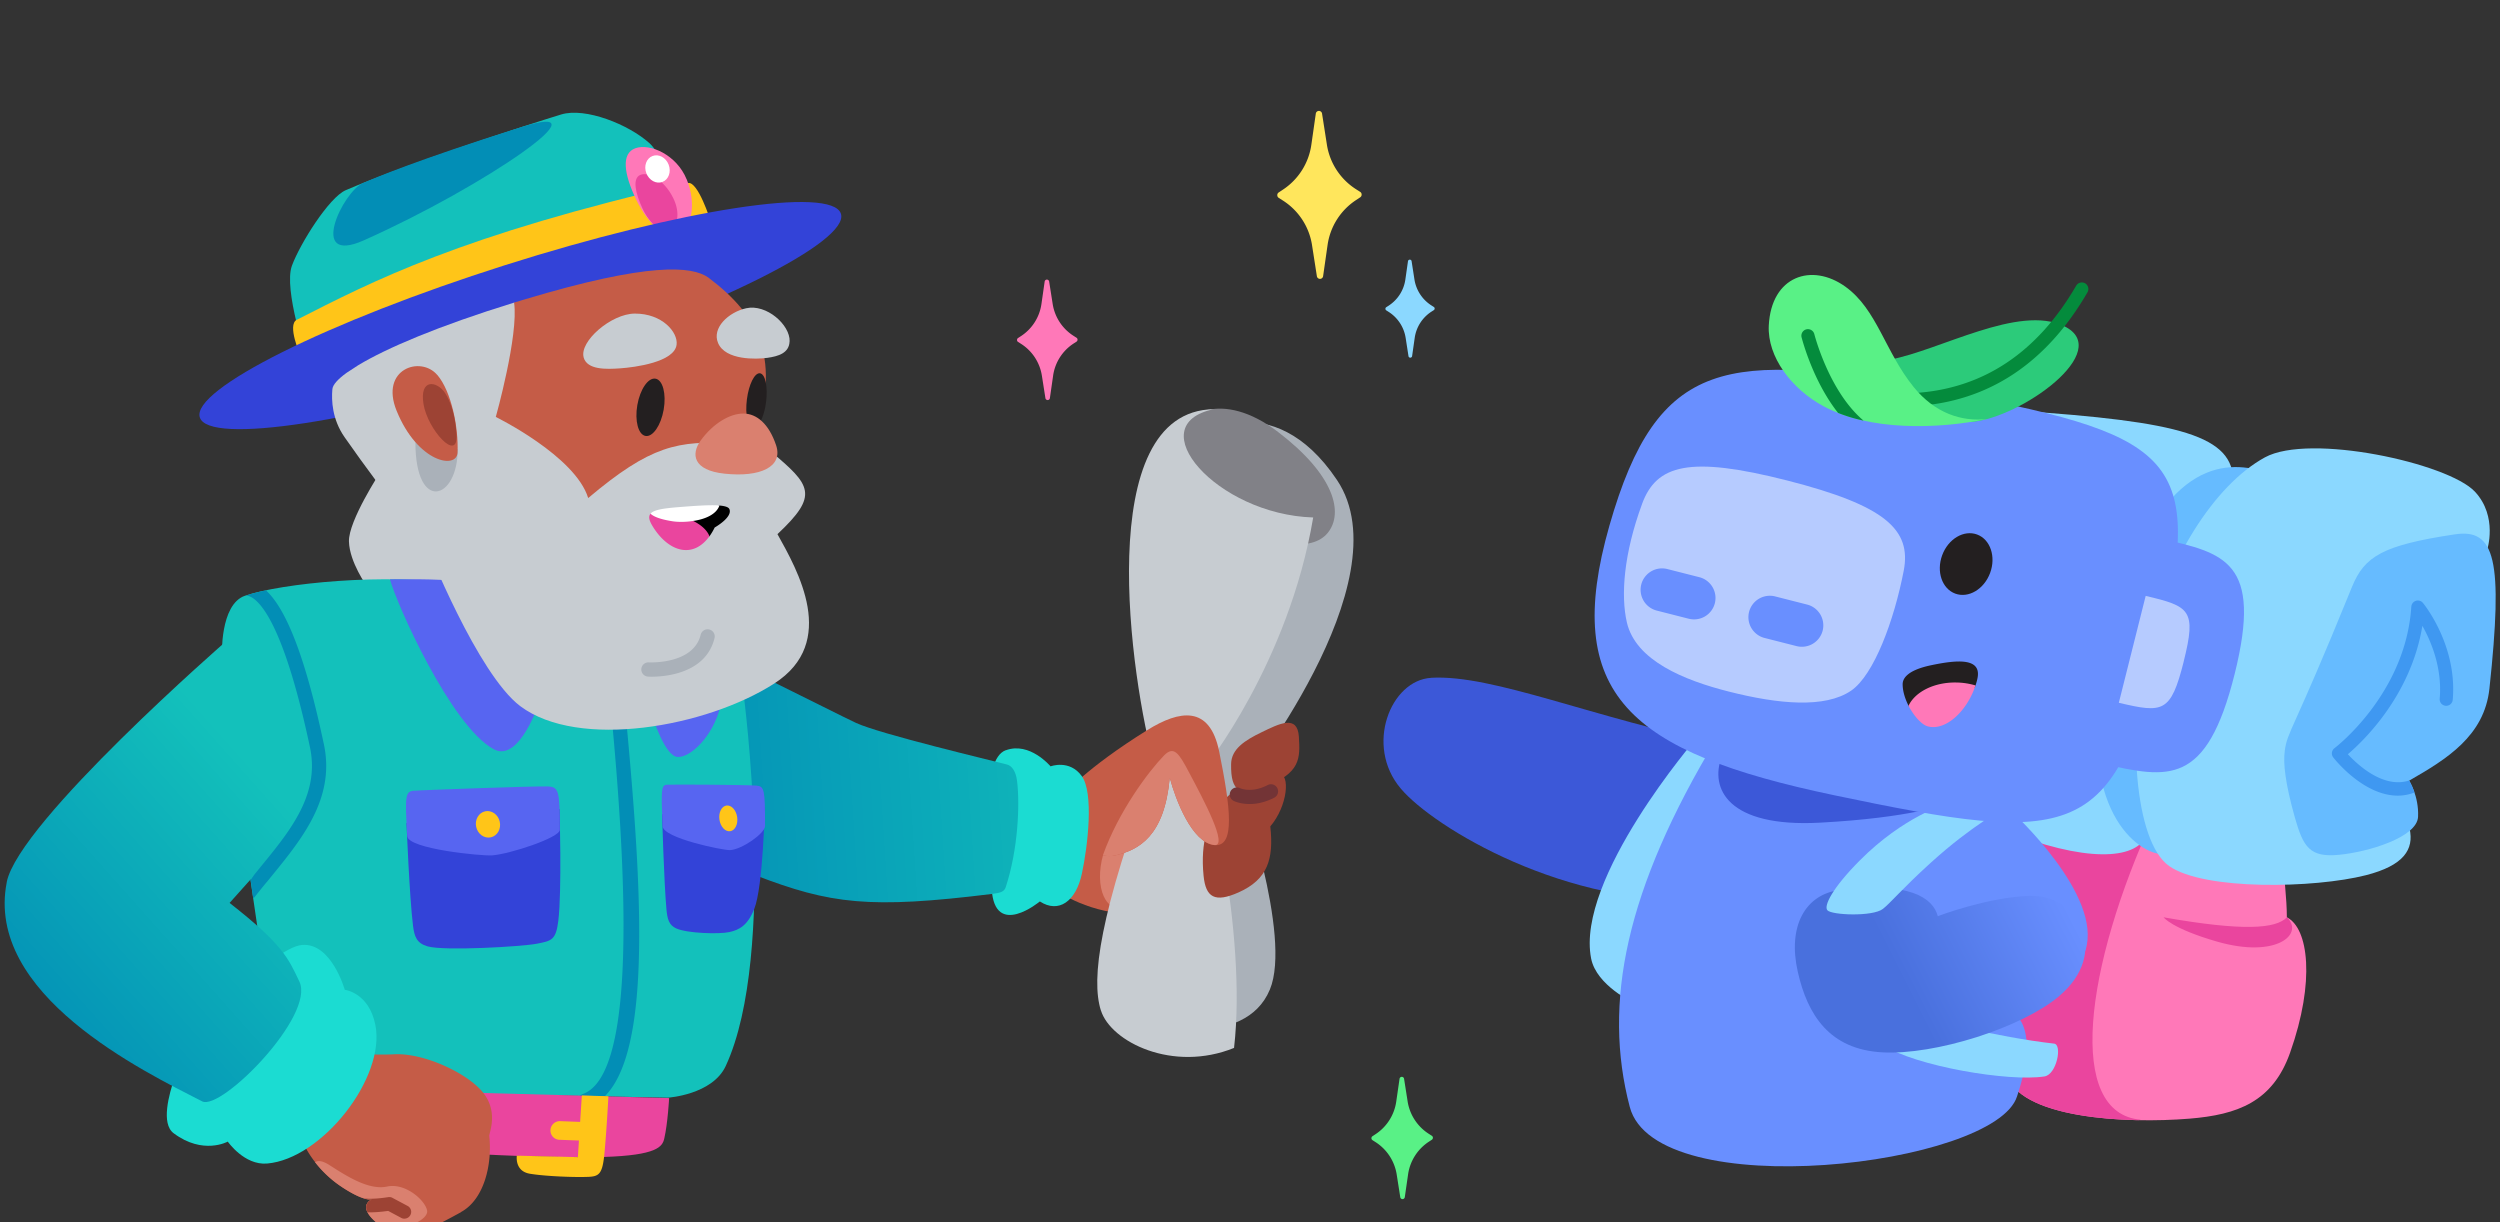 <svg xmlns="http://www.w3.org/2000/svg" width="225" height="110" fill="none">
  <rect width="100%" height="100%" fill="#333333" stroke="none"/>
  <path fill="#8BD8FF"
    d="M128.828 27.489a3.398 3.398 0 0 1-1.529-2.341l-.255-1.642a.16.16 0 0 0-.163-.138.164.164 0 0 0-.163.143l-.235 1.642a3.368 3.368 0 0 1-1.504 2.356l-.214.138a.168.168 0 0 0-.077.138v.01c0 .056.031.107.077.138l.214.137a3.396 3.396 0 0 1 1.53 2.341l.255 1.642a.16.16 0 0 0 .163.138.165.165 0 0 0 .163-.143l.234-1.642a3.375 3.375 0 0 1 1.504-2.356l.215-.138a.167.167 0 0 0 .076-.137v-.01a.167.167 0 0 0-.076-.138l-.215-.138Z" />
  <path fill="#59F186"
    d="M128.599 102.05a4.246 4.246 0 0 1-1.912-2.917l-.321-2.045a.203.203 0 0 0-.204-.173.208.208 0 0 0-.204.178l-.296 2.05a4.228 4.228 0 0 1-1.876 2.943l-.265.174a.212.212 0 0 0-.092.173v.01c0 .072.036.133.097.174l.265.168a4.247 4.247 0 0 1 1.912 2.917l.321 2.045a.205.205 0 0 0 .204.174.208.208 0 0 0 .204-.179l.296-2.05a4.232 4.232 0 0 1 1.876-2.943l.265-.173a.214.214 0 0 0 .092-.174v-.01a.206.206 0 0 0-.097-.173l-.265-.169Z" />
  <path fill="#FF78B8"
    d="M96.621 30.227a4.163 4.163 0 0 1-1.881-2.876l-.316-2.014a.208.208 0 0 0-.204-.174.203.203 0 0 0-.2.174l-.29 2.02a4.147 4.147 0 0 1-1.846 2.896l-.26.168a.206.206 0 0 0-.091.174v.01c0 .071.035.133.091.168l.266.169a4.164 4.164 0 0 1 1.881 2.876l.316 2.014a.208.208 0 0 0 .204.174.203.203 0 0 0 .199-.174l.29-2.02a4.146 4.146 0 0 1 1.846-2.896l.26-.168a.206.206 0 0 0 .092-.174v-.01a.197.197 0 0 0-.092-.168l-.265-.169Z" />
  <path fill="#FFE65C"
    d="M122.048 17.034a5.813 5.813 0 0 1-2.626-4.009l-.439-2.81a.284.284 0 0 0-.56.005l-.403 2.816a5.815 5.815 0 0 1-2.575 4.044l-.362.24a.279.279 0 0 0-.127.24v.015c0 .096.051.183.132.234l.367.235a5.813 5.813 0 0 1 2.626 4.008l.438 2.81a.284.284 0 0 0 .561-.005l.403-2.815a5.816 5.816 0 0 1 2.575-4.044l.362-.24a.281.281 0 0 0 .127-.24v-.015a.277.277 0 0 0-.132-.235l-.367-.234Z" />
  <path fill="#FF78B8"
    d="M182.001 69.86s-2.804 21.45-1.458 26.698c1.061 4.12 10.814 4.59 16.525 4.12 4.303-.357 7.474-1.499 9.044-5.946 2.274-6.42 1.652-11.205-.295-12.174 0-3.136-1.035-9.878-1.035-9.878l-22.781-2.816v-.005Z" />
  <path fill="#EA459E"
    d="m192.688 100.775-.214.041c-5.272-.097-11.125-1.117-11.931-4.258-1.152-4.478.724-20.767 1.295-25.439l12.012 2.341c-6.271 13.637-7.933 26.765-1.162 27.315ZM199.505 84.736c5.419 1.57 7.897-.699 6.317-2.178-1.01 1.04-3.921 1.26-11.1 0 0 0 .719 1 4.783 2.178Z" />
  <path fill="#8BD8FF"
    d="m178.585 36.776.164 37.276c7.948 3.488 12.782 3.422 14.143 1.606l8.056-33.002c-.551-3.84-6.312-4.926-22.363-5.88Z" />
  <path fill="#6BF"
    d="M194.202 76.831c-2.503-.505-7.938-5.15-4.287-19.701 3.839-15.31 9.896-15.728 13.424-14.805l-9.132 34.506h-.005Z" />
  <path fill="#8BD8FF"
    d="m209.35 75.367 7.515-.785c.413 1.861-.515 3.315-3.936 4.187-4.614 1.178-14.556 1.392-17.707-.826-3.151-2.219-3.788-12.27-2.024-19.819 1.764-7.548 6.026-14.438 10.646-16.962 4.033-2.203 16.483.52 18.89 3.08 2.111 2.25 1.101 5.284 1.101 5.284L209.35 75.367Z" />
  <path fill="#6BF"
    d="M205.628 67.605c-.148 1.071.031 2.846.908 5.962.754 2.672 1.346 3.621 3.971 3.366 2.626-.255 7.026-1.566 7.118-3.417.092-1.846-.8-3.259-.8-3.259 3.359-1.928 6.765-4.003 7.224-8.282 1.249-11.643.51-14.433-3.125-13.882-6.455.974-8.117 1.958-9.244 4.727-5.399 13.296-5.797 12.908-6.057 14.785h.005Z" />
  <path fill="#3F98F1"
    d="M211.308 67.88c1.463-1.249 5.685-5.324 6.705-11.556.79 1.403 1.799 3.794 1.56 6.559a.585.585 0 0 0 .535.637.586.586 0 0 0 .637-.535c.429-4.87-2.554-8.568-2.681-8.721a.586.586 0 0 0-.638-.189.594.594 0 0 0-.408.525c-.504 7.844-6.847 12.689-6.913 12.735a.589.589 0 0 0-.113.831c.133.174 2.718 3.443 5.818 3.443.489 0 .989-.092 1.494-.28-.225-.664-.479-1.077-.479-1.077.015-.01.03-.02.045-.025-2.319.8-4.67-1.377-5.567-2.352l.005.006Z" />
  <path fill="#3C58D8"
    d="M128.803 61.006c-3.645.209-6.001 6.094-2.738 9.96 2.947 3.499 14.934 10.766 27.69 9.996l1.55-13.892c-12.042-2.469-20.934-6.385-26.497-6.07l-.005.006Z" />
  <path fill="#8BD8FF"
    d="M152.68 66.442s-10.896 12.628-9.479 19.824c.48 2.443 3.86 3.998 3.86 3.998l6.98-23.19-1.356-.632h-.005Z" />
  <path fill="#698FFF"
    d="m181.119 73.098-26.614-6.656c-8.214 13.607-10.274 23.858-7.827 33.18 2.341 8.911 32.866 5.335 34.854-.943 2.294-6.86-.653-7.675-.653-7.675s5.211-.53 6.812-5.478c1.596-4.946-6.577-12.428-6.577-12.428h.005Z" />
  <path fill="#8BD8FF"
    d="M169.459 94.054c2.906 1.902 11.36 3.33 14.546 2.825 1.107-.178 1.616-2.871.867-2.953-5.068-.566-11.757-2.295-11.757-2.295l-3.651 2.428-.005-.005Z" />
  <path fill="url(#a)"
    d="M185.336 89.647c-3.386 2.856-11.197 5.33-15.938 5.064-4.742-.265-6.715-3.355-7.597-7.246-.933-4.111.673-6.967 3.767-7.365 6.241-.795 8.423.709 8.831 2.356 0 0 4.477-1.708 8.245-1.826 4.532-.142 7.26 5.157 2.686 9.012l.006.005Z" />
  <path fill="#3C58D8"
    d="M154.943 68.12c-1.06 2.826.531 6.36 8.831 5.921 8.3-.443 11.395-1.677 11.395-1.677l-20.226-4.244Z" />
  <path fill="#8BD8FF"
    d="M175.169 72.358s-3.844 1.107-7.8 5.095c-2.453 2.469-3.243 4.07-2.907 4.468.367.444 4.084.596 4.997-.118.704-.55 1.713-1.8 4.298-4.146 3.783-3.432 6.582-4.86 6.582-4.86l-5.165-.444-.005.005Z" />
  <path fill="#FF78B8"
    d="M177.795 61.694c-.79 2.382-2.738 4.126-4.318 3.672-.526-.148-1.229-.918-1.708-1.851.586-1.24 2.284-2.121 4.282-2.09a6.338 6.338 0 0 1 1.744.264v.005Z" />
  <path fill="#698FFF"
    d="M173.92 35.037c21.597 4.06 24.595 5.676 20.568 22.746-4.242 17.962-7.832 18.319-29.429 13.785-18.406-3.866-24.55-9.068-20.211-24.266 4.339-15.198 10.595-15.738 29.072-12.265Z" />
  <path fill="#231F20"
    d="M179.111 51.564c.544-1.468.019-3.017-1.172-3.458-1.19-.441-2.597.391-3.141 1.86-.544 1.468-.019 3.017 1.172 3.458 1.191.441 2.597-.391 3.141-1.86Z" />
  <path fill="#698FFF"
    d="M201.116 60.67c-2.534 10.148-5.961 9.388-11.824 8.088l2.534-10.15 2.534-10.148c5.863 1.3 9.289 2.06 6.756 12.214v-.005Z" />
  <path fill="#B6CBFF"
    d="M196.537 59.532c-1.167 4.636-1.866 4.656-5.843 3.718l1.209-4.81 1.208-4.809c3.972.939 4.589 1.26 3.421 5.901h.005ZM147.785 45.354c1.295-3.53 4.247-4.36 13.077-2.106 8.831 2.254 11.182 4.427 10.473 8.119-.857 4.442-2.672 9.379-4.732 10.791-2.355 1.612-6.551 1.214-10.997.087-4.018-1.015-8.392-2.784-9.188-6.227-.561-2.438-.28-6.181 1.367-10.659v-.005Z" />
  <path fill="#698FFF"
    d="m150.059 51.214 2.886.734a1.933 1.933 0 0 1 1.391 2.346 1.932 1.932 0 0 1-2.345 1.393l-2.886-.735a1.933 1.933 0 0 1-1.392-2.346 1.933 1.933 0 0 1 2.346-1.392ZM159.761 53.677l2.886.735a1.933 1.933 0 0 1 1.392 2.346 1.933 1.933 0 0 1-2.346 1.392l-2.886-.734a1.933 1.933 0 0 1-1.391-2.346 1.932 1.932 0 0 1 2.345-1.393Z" />
  <path fill="#2CCB7A"
    d="M177.392 37.98c4.472-.342 12.935-6.411 8.382-8.625-4.079-1.983-11.155 2.168-15.688 3.015l2.238 4.91 5.068.694v.006Z" />
  <path fill="#048B3C"
    d="M172.324 36.557a.593.593 0 0 1-.03-1.183c6.159-.373 11.058-3.627 14.561-9.66a.591.591 0 0 1 .806-.214c.28.163.377.525.214.806-3.712 6.4-8.933 9.848-15.51 10.245h-.036l-.005.006Z" />
  <path fill="#59F186"
    d="M159.19 29.3c.225-4.478 3.88-5.667 6.893-3.5 2.856 2.05 3.569 5.86 6.159 9.048 1.897 2.33 4.299 3.132 6.613 2.861-4.471.923-10.605 1.097-14.765-1.163-2.845-1.54-5.037-4.416-4.9-7.247Z" />
  <path fill="#048B3C"
    d="M167.715 37.857a14.191 14.191 0 0 1-2.289-.694c-2.284-2.896-3.228-6.614-3.284-6.803a.593.593 0 0 1 .428-.719.596.596 0 0 1 .719.428c.016.056 1.316 5.162 4.426 7.783v.005Z" />
  <path fill="#231F20"
    d="M177.953 61.144a5.648 5.648 0 0 1-.24.775l-5.195 1.341-.719.316c-.326-.632-.561-1.341-.561-1.994 0-.438.296-1.234 2.55-1.708 2.421-.51 4.634-.684 4.165 1.264v.006Z" />
  <path fill="#FF78B8"
    d="M177.795 61.694c-.79 2.382-2.738 4.126-4.318 3.672-.526-.148-1.229-.918-1.708-1.851.586-1.24 2.284-2.121 4.282-2.09a6.338 6.338 0 0 1 1.744.264v.005Z" />
  <path fill="#C55C47" d="m103.377 71.2-9.06-.229 1.1 9.39s3.401 2.3 7.73 1.83l.23-10.99Z" />
  <path fill="#DA806F"
    d="M99.695 75.79c-1.325 2.959-.652 6.019 1.132 5.942 1.785-.076 1.938-6.64 1.938-6.64l-3.07.699Z" />
  <path fill="#AAB1B9"
    d="M103.29 92.187s8.724 2.341 10.998-3.126c2.014-4.84-2.708-18.207-2.708-18.207s14.883-18.498 8.754-27.647c-5.868-8.757-12.878-3.891-12.878-3.891l-4.166 52.871Z" />
  <path fill="#818187"
    d="M111.437 46.986c2.958 2.111 6.639 2.744 8.071.959 1.428-1.78.628-5.166-4.476-9.063-5.104-3.896-8.877-1.616-8.836.689.036 2.31 2.289 5.304 5.241 7.41v.005Z" />
  <path fill="#C7CCD1"
    d="M99.084 90.943c.887 2.825 6.465 5.605 11.981 3.37 1.214-10.602-2.605-25.26-2.605-25.26s7.51-9.348 9.728-22.48c-8.698-.265-15.699-8.359-8.943-9.746-11.044.148-7.48 24.342-5.333 32.089-4.992 13.403-5.726 19.196-4.834 22.022l.006.005Z" />
  <path fill="#9D4334"
    d="M109.755 72.486c1.163-1.581 3.763-2.902 5.328-2.876 1.076.02.811 2.932-.755 4.768.317 2.927-.224 4.763-2.85 5.936-2.141.954-2.962.46-3.156-1.494-.311-3.152.485-5.044 1.433-6.334Z" />
  <path fill="#9D4334"
    d="M113.563 65.892c1.545-.745 3.207-1.612 3.335.403.127 2.014.132 3.248-2.998 4.503-2.228.892-3.151.546-3.1-2.045.025-1.336 1.218-2.117 2.763-2.861Z" />
  <path fill="#C55C47"
    d="M95.815 71.456s1.841-2.26 7.434-5.743c2.916-1.815 5.624-2.264 6.475 1.913 1.01 4.982 1.484 8.634-.428 8.43-2.009-.214-3.472-4.04-4.018-6.059-.479 5.289-2.804 6.498-4.899 6.987-3.223.76-4.564-5.533-4.564-5.533v.005Z" />
  <path fill="#DA806F"
    d="M109.291 76.056c-2.009-.214-3.472-4.034-4.013-6.054-.479 5.289-2.804 6.498-4.899 6.987-.403.097-.77.082-1.117-.02 1.402-3.932 4.11-7.548 5.496-8.971.908-.928 1.352-.194 2.295 1.591 1.244 2.341 3.528 6.605 2.238 6.467Z" />
  <path fill="#733436"
    d="M114.435 71.91c-1.917.887-3.339.204-3.4.173a.639.639 0 0 1 .565-1.148c.057.026 1.066.465 2.489-.28a.641.641 0 1 1 .596 1.137 2.82 2.82 0 0 1-.25.123v-.005Z" />
  <path fill="#1BDCD2"
    d="M90.523 67.524c2.151-.796 4.028 1.448 4.028 1.448s1.692-.648 2.799.862c1.106 1.51.56 6.273.02 8.792-.54 2.52-2.1 3.6-3.783 2.504 0 0-4.069 3.382-4.334-1.127-.265-4.508-.974-11.653 1.265-12.484l.005.005Z" />
  <path fill="url(#b)"
    d="m60.172 56.946-6.108 5.62 13.898 16.198c6.776 2.601 10.258 3.06 21.337 1.688.796-.097 1.092-.214 1.224-.627 1.101-3.382 1.28-7.405 1.01-9.558-.112-.887-.495-1.356-.893-1.458-1.36-.362-11.41-2.734-13.603-3.749-1.83-.851-13.424-6.778-16.87-8.109l.005-.005Z" />
  <path fill="#C7CCD1"
    d="M34.225 42.498s-2.866 4.37-2.82 6.227c.046 1.862 1.611 4.03 1.611 4.03l12.395 1.177-11.186-11.434Z" />
  <path fill="#13C1BB"
    d="M66.912 62.362s3.115 23.42-1.596 33.579c-1.209 2.6-5.211 2.85-5.211 2.85l-32.167-.637s-4.491-1.117-4.935-2.596c-.428-1.443 1.402-3.697 1.402-3.697s-1.999-13.643-3.375-22.966c-.372-2.509-1.056-9.822-1.056-9.822s-.204-4.672 2.075-5.457c3.248-1.117 12.757-2.086 19.14-1.025 6.384 1.06 25.723 9.761 25.723 9.761v.01Z" />
  <path fill="#028EB6"
    d="M52.702 99.694a.64.64 0 0 1-.23-1.24c4.451-1.636 4.156-16.956 2.626-33.399a.644.644 0 0 1 .576-.698.644.644 0 0 1 .699.576c1.54 16.519 2.468 32.538-3.442 34.71a.614.614 0 0 1-.23.046v.005Z" />
  <path fill="#5765F1"
    d="M48.572 63.107s-1.81 5.574-4.125 4.33c-3.87-2.08-8.795-13.178-9.35-15.295 0 0 4.818-.092 6.097.204 1.765.403 7.383 10.761 7.383 10.761h-.005ZM58.8 64.698s1.055 3.336 2.167 3.427c1.116.092 3.16-1.764 3.86-4.508L58.8 64.698Z" />
  <path fill="#3343D8"
    d="M36.585 74.072s.266 6.676.587 9.246c.122.995.341 1.571 1.3 1.852 1.494.438 8.504.025 9.84-.235 1.336-.26 1.723-.321 1.938-2.08.326-2.658.112-10.048.112-10.048l-13.777 1.265Z" />
  <path fill="#5765F1"
    d="M37.248 71.16c-.76.087-.815.393-.596 4.09.071 1.163 6.71 1.8 7.637 1.734 1.591-.117 6.093-1.591 6.093-2.3 0-3.595-.091-3.876-1.147-3.906-1.162-.036-11.472.331-11.987.392v-.01Z" />
  <path fill="#FFC518"
    d="M44.173 75.36c.586-.127.946-.755.805-1.402-.14-.646-.73-1.067-1.316-.94-.586.129-.947.757-.806 1.403.141.647.73 1.067 1.317.94Z" />
  <path fill="#3343D8"
    d="M59.585 73.276s.178 6.151.392 8.528c.082.918.23 1.453.872 1.749 1.005.459 3.89.53 4.783.336.892-.193 1.651-.586 2.248-2.075.81-2.02.948-9.19.948-9.19l-9.248.652h.005Z" />
  <path fill="#5765F1"
    d="M60.034 70.62c-.51.05-.551.33-.398 3.738.046 1.076 5.44 2.177 6.062 2.152 1.066-.046 3.156-1.515 3.156-2.168 0-3.304-.061-3.57-.77-3.636-.78-.076-7.704-.117-8.05-.082v-.005Z" />
  <path fill="#FFC518"
    d="M65.716 74.81c.44-.064.722-.634.629-1.272-.094-.638-.526-1.104-.966-1.04-.44.065-.722.634-.629 1.273.094.638.526 1.103.966 1.039Z" />
  <path fill="#EA459E"
    d="M60.223 98.812s-.123 2.295-.439 3.657c-.168.734-.642 1.504-5.42 1.657-.688.026-1.468.031-2.355.026h-.214c-1.805-.016-3.58-.056-5.282-.123-8.902-.326-16.05-1.178-18.498-1.601-.719-.123-.974-.214-1.02-.459-.153-.791-.295-2.698.087-4.044l25.284.683 2.39.071 5.467.148v-.015Z" />
  <path fill="#FFC518"
    d="M54.757 98.664c-.051.944-.168 3.065-.352 5.09a7.36 7.36 0 0 1-.04.367c-.169 1.525-.49 1.754-1.377 1.795-1.209.056-3.906-.046-5.298-.28-1.32-.22-1.193-1.474-1.177-1.617v-.01l5.496.132.357-5.548 2.391.071Z" />
  <path fill="#FFC518"
    d="M50.382 100.903a.844.844 0 0 0-.841.816.835.835 0 0 0 .816.862l2.738.102c.453.03.851-.352.861-.816a.835.835 0 0 0-.815-.862l-2.738-.102h-.026.005Z" />
  <path fill="#C55C47"
    d="M41.495 109.094c-5.904 3.243-5.807 2.499-7.652.902-1.494-1.285-.73-1.882-.378-2.065-.265.061-.963.015-2.626-1.061-.07-.046-.137-.092-.203-.133a10.01 10.01 0 0 1-2.274-2.142c-.571-.729-.831-1.27-.831-1.27l-3.054-1.157.81-9.772s2.244 1.698 4.395 2.316c0 0 3.722.28 5.818.173 2.585-.128 6.378 1.606 7.862 3.31 1.58 1.815.642 3.769.673 4.044.275 2.489-.429 5.687-2.534 6.839l-.005.016Z" />
  <path fill="#DA806F"
    d="M38.442 108.961c.132.765-2.024 2.091-4.604 1.035-.403-.341-.638-.637-.76-.887-.352-.689.128-1.041.388-1.173-.128.03-.347.036-.714-.077-.418-.127-1.03-.403-1.912-.979-.066-.046-.138-.097-.204-.138a10.162 10.162 0 0 1-2.28-2.142c.225-.158.623-.178 1.316.271 1.525.979 3.528 2.274 5.17 1.917 1.647-.352 3.447 1.25 3.6 2.178v-.005Z" />
  <path fill="#1BDCD2"
    d="M15.723 96.966c-.52 1.535-1.25 4.161-.097 5.023 2.651 1.989 4.874.755 4.874.755s1.484 2.147 3.538 1.974c4.936-.413 10.697-7.737 9.744-12.48-.581-2.907-2.753-3.157-2.753-3.157s-1.194-4.263-3.85-4.034c-2.656.23-10.115 7.966-11.456 11.919Z" />
  <path fill="url(#c)"
    d="M.61 79.391c-1.998 10.103 12.257 17.004 17.585 19.732 1.713.877 10.203-7.721 8.75-10.781-1.02-2.152-1.525-3.356-6.282-7.079 2.779-3.147 2.503-2.637 4.63-5.523 2.156-2.928 3.329-9.858.53-14.535-3.212-5.365-5.425-3.535-5.425-3.535S1.681 73.96.605 79.391h.006Z" />
  <path fill="#028EB6"
    d="M23.982 79.412c-.352.428-.709.872-1.055 1.31a.554.554 0 0 1-.128.118c-.107-.495-.137-1.092-.255-1.648.174-.214.265-.377.439-.591 2.81-3.463 5.868-6.834 4.915-11.343-2.208-10.403-4.242-12.928-5.262-13.504a1.294 1.294 0 0 0-.469-.163 15.77 15.77 0 0 1 1.774-.454c1.902 1.76 3.615 6.308 5.211 13.861 1.08 5.1-2.294 8.87-5.165 12.419l-.005-.005Z" />
  <path fill="#13C1BB"
    d="M27.637 32.334s-2.151-6.309-1.361-8.43c.744-2.005 3.345-6.14 4.833-6.783 5.578-2.413 16.739-6.008 19.4-6.819 2.172-.663 6.083.903 7.954 2.596 1.433 1.3 3.686 7.329 3.686 7.329L27.637 32.334Z" />
  <path fill="#FFC518"
    d="M26.714 28.78c6.756-3.438 14.745-7.625 35.196-12.307.907-.21 2.039 3.402 2.039 3.402L27.03 31.972s-1.218-2.734-.32-3.193h.004Z" />
  <path fill="#028EB6"
    d="M32.685 16.463c-1.81.76-5.033 7.435.05 5.171 10.983-4.896 22.307-12.755 14.098-10.17-9.447 2.98-13.062 4.545-14.148 4.999Z" />
  <path fill="#FF78B8"
    d="M61.803 16.142c.897 2.208.474 4.416-.821 4.936-.959.383-2.555-.627-3.778-3.223-1.02-2.152-1.331-4.044-.02-4.513 1.31-.47 3.721.591 4.614 2.8h.005Z" />
  <path fill="#EA459E"
    d="M60.59 17.824c.688 1.398.356 2.591-.327 2.912-.683.322-1.774-.56-2.437-1.973-.663-1.413-.908-2.688-.225-3.01.684-.32 2.147.358 2.988 2.071Z" />
  <path fill="#fff"
    d="M59.621 16.373c.555-.212.805-.907.558-1.551-.247-.645-.896-.995-1.451-.782-.555.212-.805.907-.558 1.551.246.645.896.995 1.451.782Z" />
  <path fill="#3343D8"
    d="M48.268 32.923c15.934-5.062 28.208-11.189 27.415-13.686-.793-2.496-14.352-.417-30.285 4.645-15.934 5.062-28.208 11.19-27.415 13.686.793 2.497 14.352.417 30.285-4.645Z" />
  <path fill="#C7CCD1"
    d="M69.67 61.526c-6.088 3.907-17.595 5.967-22.842 2.03-3.854-2.897-8.422-14.453-8.422-14.453s-3.64-4.371-7.398-9.762c-1.127-1.617-1.178-3.33-1.097-4.279 0-.02.005-.046.01-.076.047-.362.47-.852 1.28-1.438l1.04-.679c2.54-1.53 7.174-3.519 14.027-5.635l21.48 12.403 1.55.938c3.722 3.101 4.43 3.968.673 7.497 1.815 3.254 5.511 9.731-.296 13.449l-.005.005Z" />
  <path fill="#C55C47"
    d="M67.748 39.637c-.056.143-.113.296-.169.444L66 39.938c-4.976-.352-7.46.168-13.063 4.886-1.157-3.785-8.315-7.298-8.315-7.298s2.07-7.36 1.646-10.292c.235-.072.847-.255.913-.276 11.258-3.386 15.107-3.014 16.57-1.978 4.63 3.483 6.649 7.446 3.998 14.657Z" />
  <path fill="#231F20"
    d="M68.95 36.169c.172-1.361-.075-2.513-.553-2.574-.478-.06-1.005.994-1.177 2.355-.172 1.36.076 2.513.554 2.573.477.06 1.004-.994 1.176-2.354Z" />
  <path fill="#C7CCD1"
    d="M71.067 30.722c.051-1.479-2.085-3.391-3.916-2.978-1.596.357-3.1 1.775-2.523 3.131.662 1.56 3.446 1.47 4.43 1.331.984-.137 1.968-.423 2.004-1.484h.005Z" />
  <path fill="#DA806F"
    d="M66.901 37.22c1.209 0 2.305.938 2.947 2.85.658 1.959-1.448 2.902-4.64 2.56-2.84-.3-3.038-1.759-2.141-2.993 1.117-1.535 2.62-2.417 3.829-2.417h.005Z" />
  <path fill="#231F20"
    d="M59.732 36.864c.248-1.423-.081-2.67-.736-2.784-.654-.114-1.386.947-1.635 2.37-.248 1.424.081 2.67.736 2.785.655.114 1.387-.947 1.635-2.37Z" />
  <path fill="#C7CCD1"
    d="M52.533 32.176c-.418-1.428 2.463-3.943 4.6-3.953 2.467-.01 3.895 1.678 3.762 2.79-.183 1.581-3.763 2.045-5.068 2.137-1.3.092-2.972.138-3.299-.974h.005Z" />
  <path fill="#AAB1B9" d="M37.386 39.795c0 6.431 3.844 5.177 3.803.622l-3.803-.622Z" />
  <path fill="#C55C47"
    d="M39.369 33.757c1.254 1.489 1.907 4.697 1.81 6.971-.061 1.535-3.58.929-5.486-3.763-1.524-3.754 2.167-4.993 3.67-3.208h.006Z" />
  <path fill="#9D4334"
    d="M40.067 35.384c-.744-1.117-2.325-1.347-1.953.974.373 2.325 3.116 5.304 2.973 2.79-.092-1.673-.52-3.015-1.025-3.764h.005Z" />
  <path fill="#000"
    d="M64.327 47.465a5.554 5.554 0 0 1-.485.816l-1.606-1.412 2.371-1.296.087-.081c.525.04.877.138.953.331.306.735-1.32 1.648-1.32 1.648v-.005Z" />
  <path fill="#EA459E"
    d="M63.852 48.261c-1.463 2.025-3.589 1.433-4.996-.709-.413-.632-.55-1.035-.306-1.316a.218.218 0 0 1 .066-.071c.107-.005.22-.005.332-.005 1.34 0 2.549.28 3.451.73.724.361 1.244.835 1.453 1.371Z" />
  <path fill="#fff"
    d="M64.75 45.497c-.286.816-1.31 1.234-2.356 1.387-.693.112-1.402.107-1.896.026-.97-.153-1.642-.383-1.953-.679a.218.218 0 0 1 .066-.071c.24-.199.714-.332 1.484-.423h.005c.27-.036.576-.062.918-.092h.015c1.422-.112 2.83-.22 3.707-.153l.01.005Z" />
  <path fill="#AAB1B9"
    d="M58.647 60.904c-.184 0-.296-.005-.326-.01a.64.64 0 1 1 .076-1.28c.04 0 4.013.204 4.665-2.49a.638.638 0 0 1 .775-.468.638.638 0 0 1 .47.775c-.786 3.223-4.523 3.473-5.665 3.473h.005Z" />
  <path fill="#9D4334"
    d="M36.932 109.359a.601.601 0 0 1-.469.316.54.54 0 0 1-.352-.066l-1.177-.628c-.765.107-1.377.143-1.856.128-.352-.689.127-1.041.387-1.173-.127.03-.346.035-.714-.077.424.046 1.122.051 2.198-.117.127-.02.265 0 .382.071l1.351.719c.301.159.413.526.25.827Z" />
  <defs>
    <linearGradient id="a" x1="170.713" x2="185.2" y1="87.306" y2="80.001" gradientUnits="userSpaceOnUse">
      <stop stop-color="#4970DD" />
      <stop offset="1" stop-color="#698FFF" />
    </linearGradient>
    <linearGradient id="b" x1="104.103" x2="59.388" y1="66.926" y2="69.811" gradientUnits="userSpaceOnUse">
      <stop stop-color="#13C1BB" />
      <stop offset="1" stop-color="#028EB6" />
    </linearGradient>
    <linearGradient id="c" x1="26.21" x2="2.195" y1="72.863" y2="94.266" gradientUnits="userSpaceOnUse">
      <stop stop-color="#13C1BB" />
      <stop offset="1" stop-color="#028EB6" />
    </linearGradient>
  </defs>
</svg>
